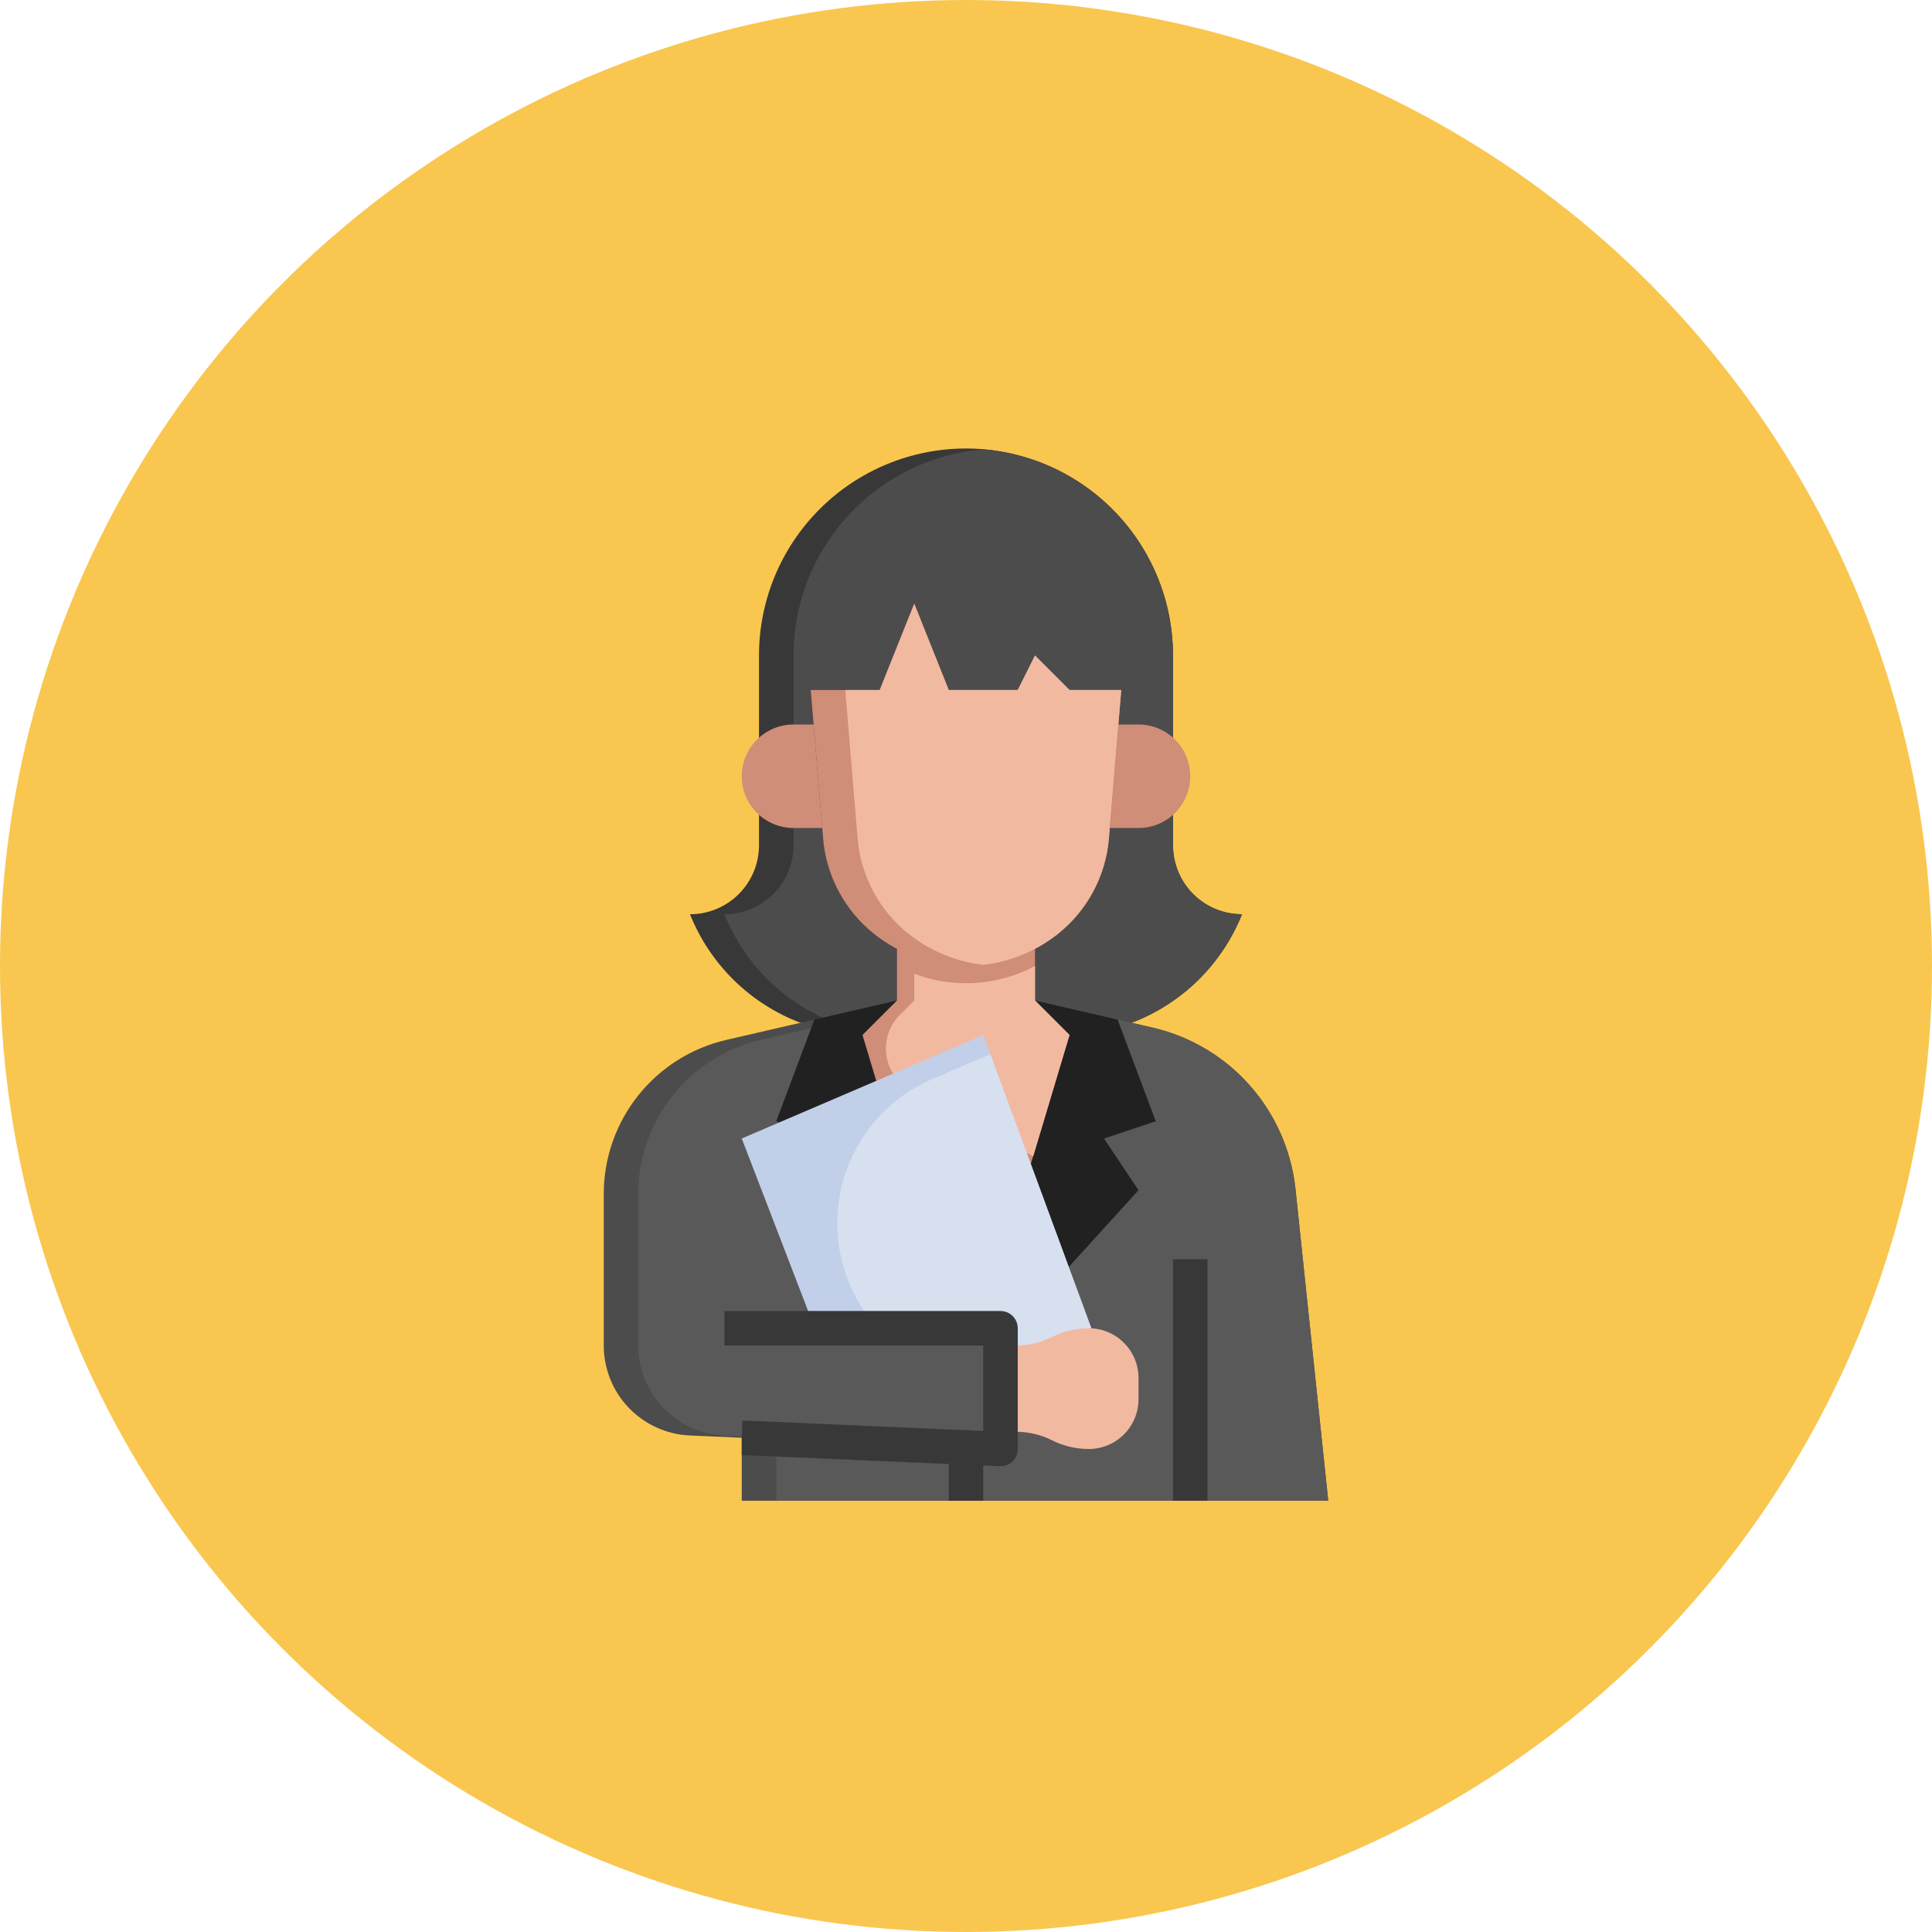<svg width="70" height="70" viewBox="0 0 70 70" fill="none" xmlns="http://www.w3.org/2000/svg">
<circle cx="35" cy="35" r="35" fill="#F9C74F"/>
<path d="M41 37.057C41.903 36.714 42.724 36.188 43.413 35.511C44.101 34.834 44.642 34.022 45 33.125C44.337 33.125 43.701 32.862 43.232 32.393C42.763 31.924 42.5 31.288 42.5 30.625V23.75C42.5 21.761 41.71 19.853 40.303 18.447C38.897 17.04 36.989 16.25 35 16.25C33.011 16.25 31.103 17.04 29.697 18.447C28.29 19.853 27.5 21.761 27.5 23.75V30.625C27.5 31.288 27.237 31.924 26.768 32.393C26.299 32.862 25.663 33.125 25 33.125C25.358 34.022 25.899 34.834 26.587 35.511C27.276 36.188 28.098 36.714 29 37.057H41Z" fill="#383838"/>
<path d="M30.25 37.057H41C41.903 36.714 42.724 36.188 43.413 35.511C44.101 34.834 44.642 34.022 45 33.125C44.337 33.125 43.701 32.862 43.232 32.393C42.763 31.924 42.5 31.288 42.5 30.625V23.75C42.499 21.87 41.791 20.059 40.518 18.676C39.245 17.293 37.498 16.438 35.625 16.281C33.752 16.438 32.005 17.293 30.732 18.676C29.459 20.059 28.751 21.87 28.75 23.75V30.625C28.75 31.288 28.487 31.924 28.018 32.393C27.549 32.862 26.913 33.125 26.25 33.125C26.608 34.022 27.149 34.834 27.838 35.511C28.526 36.188 29.348 36.714 30.25 37.057Z" fill="#4C4C4C"/>
<path d="M26.875 54.375V52.093L25 52.011C24.159 51.975 23.365 51.616 22.782 51.008C22.2 50.401 21.875 49.592 21.875 48.75V43.26C21.875 41.959 22.318 40.697 23.131 39.681C23.937 38.673 25.06 37.967 26.318 37.677L32.5 36.25H37.5L41.761 37.233C42.932 37.503 44.009 38.082 44.88 38.91C45.751 39.737 46.384 40.782 46.714 41.938C46.822 42.312 46.897 42.694 46.938 43.081L48.125 54.375H26.875Z" fill="#4C4C4C"/>
<path d="M46.714 41.938C46.384 40.782 45.751 39.737 44.88 38.909C44.009 38.082 42.932 37.503 41.761 37.233L37.5 36.25H33.75L27.566 37.677C26.304 37.968 25.177 38.679 24.371 39.693C23.564 40.707 23.125 41.964 23.125 43.26V48.75C23.125 49.592 23.45 50.401 24.032 51.008C24.615 51.616 25.409 51.975 26.25 52.011L28.125 52.093V54.375H48.125L46.938 43.081C46.897 42.694 46.822 42.312 46.714 41.938Z" fill="#595959"/>
<path d="M28.242 40.664L34.426 47.097L37.1 47.69L41.25 43.125L40 41.25L41.875 40.625L40.493 36.941L37.5 36.25H32.5L29.507 36.941L28.125 40.625L28.242 40.664Z" fill="#212121"/>
<path d="M31.748 39.161L31.25 37.499L32.5 36.249V34.379H37.5V36.249L38.75 37.499L37.344 42.184L31.748 39.161Z" fill="#D08D78"/>
<path d="M37.501 36.25V35C36.834 35.356 36.098 35.565 35.343 35.614C34.589 35.662 33.833 35.548 33.126 35.281V36.25L32.601 36.775C32.381 36.994 32.226 37.269 32.15 37.569C32.074 37.87 32.081 38.185 32.17 38.482C32.301 38.918 32.6 39.284 33.001 39.5L37.435 41.896L38.751 37.5L37.501 36.25Z" fill="#F2B9A1"/>
<path d="M29.479 26.25H28.75C28.253 26.25 27.776 26.448 27.424 26.799C27.073 27.151 26.875 27.628 26.875 28.125C26.875 28.622 27.073 29.099 27.424 29.451C27.776 29.802 28.253 30 28.75 30H29.792" fill="#D08D78"/>
<path d="M40.522 26.25H41.251C41.748 26.25 42.225 26.448 42.577 26.799C42.928 27.151 43.126 27.628 43.126 28.125C43.126 28.622 42.928 29.099 42.577 29.451C42.225 29.802 41.748 30 41.251 30H40.209" fill="#D08D78"/>
<path d="M40.625 25L40.177 30.381C40.121 31.05 39.929 31.701 39.613 32.294C39.297 32.887 38.864 33.409 38.339 33.829C37.392 34.587 36.214 35 35 35C33.786 35 32.608 34.587 31.661 33.829C31.136 33.409 30.703 32.887 30.387 32.294C30.071 31.701 29.879 31.05 29.823 30.381L29.375 25H31.875L33.125 21.875L34.375 25H36.875L37.5 23.75L38.75 25H40.625Z" fill="#D08D78"/>
<path d="M32.911 33.829C33.692 34.452 34.632 34.843 35.625 34.959C36.618 34.843 37.558 34.452 38.339 33.829C38.864 33.409 39.297 32.887 39.613 32.294C39.929 31.701 40.121 31.05 40.177 30.381L40.625 25H38.75L37.5 23.75L36.875 25H34.375L33.125 21.875L31.875 25H30.625L31.073 30.381C31.129 31.05 31.321 31.701 31.637 32.294C31.953 32.887 32.386 33.409 32.911 33.829Z" fill="#F2B9A1"/>
<path d="M34.375 52.442H35.625V54.375H34.375V52.442Z" fill="#383838"/>
<path d="M42.5 45.625H43.75V54.375H42.5V45.625Z" fill="#383838"/>
<path d="M30.241 50L26.875 41.25L35.625 37.5L39.541 48.127L39.375 50" fill="#C1CFE8"/>
<path d="M35.881 38.193L33.78 39.094C32.577 39.609 31.589 40.525 30.983 41.684C30.376 42.844 30.189 44.178 30.452 45.46C30.715 46.742 31.413 47.894 32.427 48.721C33.441 49.548 34.71 50 36.019 50H39.376L39.541 48.125L35.881 38.193Z" fill="#D7E0EF"/>
<path d="M26.25 48.125H36.25V52.5L26.875 52.093" fill="#595959"/>
<path d="M36.25 48.75H36.801C37.261 48.75 37.714 48.643 38.125 48.438C38.536 48.232 38.989 48.125 39.449 48.125C39.926 48.125 40.385 48.315 40.722 48.653C41.06 48.99 41.25 49.449 41.25 49.926V50.699C41.25 51.176 41.06 51.635 40.722 51.972C40.385 52.31 39.926 52.5 39.449 52.5C38.989 52.5 38.536 52.393 38.125 52.188C37.714 51.982 37.261 51.875 36.801 51.875H36.25" fill="#F2B9A1"/>
<path d="M26.902 51.468L26.875 52.093V52.718L36.223 53.125H36.25C36.416 53.125 36.575 53.059 36.692 52.942C36.809 52.825 36.875 52.666 36.875 52.5V48.125C36.875 47.959 36.809 47.8 36.692 47.683C36.575 47.566 36.416 47.5 36.25 47.5H26.25V48.75H35.625V51.847L26.902 51.468Z" fill="#383838"/>
</svg>

